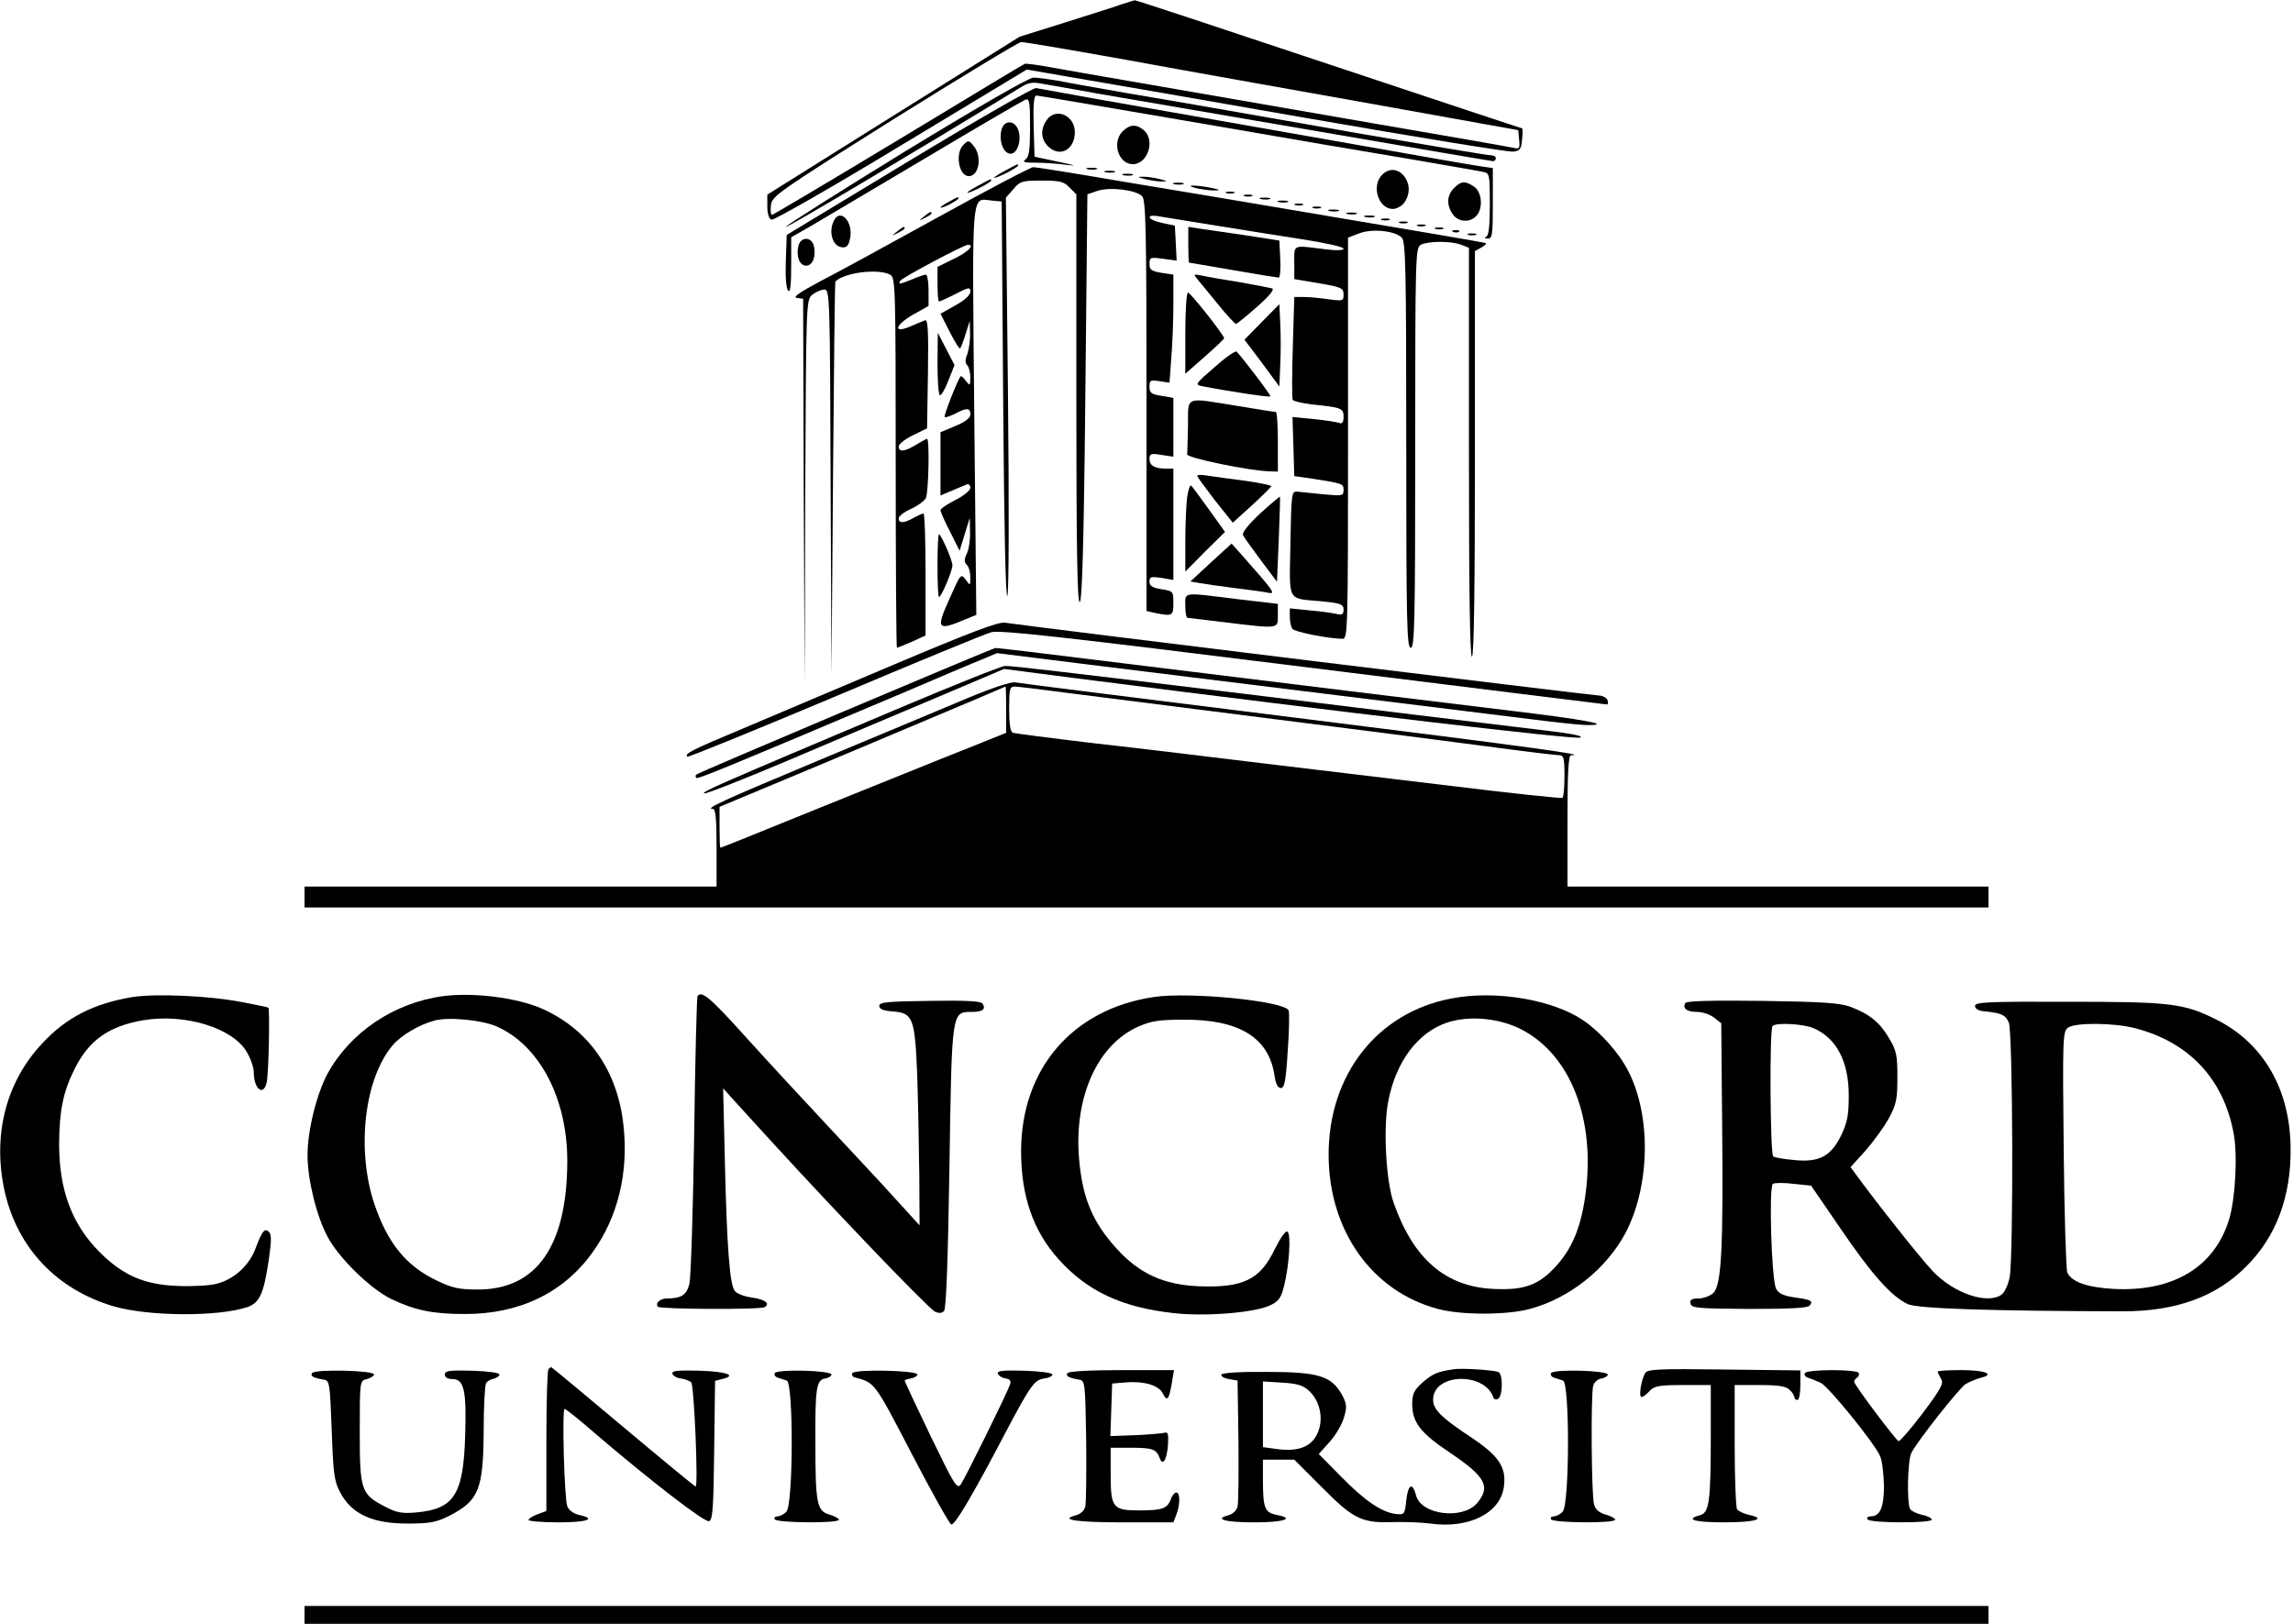 <?xml version="1.0" standalone="no"?>
<!DOCTYPE svg PUBLIC "-//W3C//DTD SVG 20010904//EN"
 "http://www.w3.org/TR/2001/REC-SVG-20010904/DTD/svg10.dtd">
<svg version="1.0" xmlns="http://www.w3.org/2000/svg"
 width="768pt" height="544pt" viewBox="0 0 768 544"
 preserveAspectRatio="xMidYMid meet">

<g transform="translate(0,544) scale(0.1,-0.1)"
fill="#000000" stroke="none">
<path d="M3755 5425 c-22 -8 -107 -35 -190 -61 l-150 -47 -422 -264 -423 -265
0 -39 c0 -24 5 -42 14 -45 7 -3 203 109 434 249 l421 254 133 -23 c73 -12 434
-75 801 -139 368 -64 680 -115 695 -113 23 3 27 8 30 41 2 20 2 37 0 37 -2 0
-294 97 -648 215 -354 118 -646 215 -649 214 -3 0 -24 -7 -46 -14z m15 -185
c184 -34 556 -100 825 -148 l490 -88 3 -32 c3 -30 1 -32 -20 -27 -13 3 -219
39 -458 80 -737 128 -1012 175 -1093 190 -44 8 -82 13 -85 11 -4 -1 -194 -116
-424 -255 -229 -138 -419 -251 -423 -251 -3 0 -5 14 -3 32 3 31 22 44 413 290
226 141 417 257 425 257 8 1 165 -26 350 -59z"/>
<path d="M3035 4935 c-220 -135 -402 -250 -403 -255 -3 -8 461 268 786 467 27
17 41 19 75 12 23 -4 110 -19 192 -34 83 -14 410 -70 729 -125 318 -55 583
-100 587 -100 5 0 9 5 9 10 0 6 -8 10 -18 10 -11 0 -201 32 -423 70 -222 39
-453 79 -514 90 -60 10 -189 33 -286 49 -96 17 -199 35 -228 41 -30 5 -65 10
-80 10 -16 -1 -180 -95 -426 -245z"/>
<path d="M3045 4901 l-410 -248 -3 -88 c-2 -52 1 -92 8 -99 7 -7 10 19 10 85
l0 94 68 39 c37 22 209 124 383 227 174 104 324 191 333 195 14 5 16 -5 16
-91 0 -76 -3 -100 -15 -109 -12 -9 -5 -11 32 -11 27 0 73 -3 103 -7 40 -5 33
-2 -25 10 l-80 17 -3 103 c-2 71 1 102 9 102 6 0 246 -41 532 -90 287 -50 617
-106 732 -125 116 -20 220 -38 233 -41 21 -4 22 -9 22 -108 0 -74 -4 -106 -12
-109 -8 -3 -6 -6 5 -6 15 -1 17 11 17 118 l0 118 -42 6 c-24 4 -92 15 -153 26
-60 11 -382 67 -715 126 -333 58 -612 108 -620 110 -8 2 -199 -107 -425 -244z"/>
<path d="M3506 5038 c-22 -31 -20 -64 4 -88 39 -39 90 -12 90 47 0 57 -64 84
-94 41z"/>
<path d="M3354 5004 c-9 -37 7 -79 31 -79 23 0 38 47 25 81 -13 33 -48 32 -56
-2z"/>
<path d="M3760 5000 c-37 -37 -14 -110 34 -110 50 0 76 79 38 113 -25 22 -48
21 -72 -3z"/>
<path d="M3227 4955 c-29 -28 -16 -105 18 -105 34 0 45 65 17 100 -17 21 -19
21 -35 5z"/>
<path d="M3368 4869 c-21 -11 -38 -22 -38 -24 0 -3 18 4 40 15 22 11 40 23 40
25 0 7 0 7 -42 -16z"/>
<path d="M3145 4714 c-165 -91 -344 -189 -399 -217 -69 -37 -92 -53 -77 -55
l21 -3 2 -647 3 -647 2 645 c3 644 3 645 24 663 12 9 30 17 40 17 18 0 19 -20
21 -647 l3 -648 5 660 c3 363 6 661 8 662 30 30 143 44 183 23 18 -10 19 -28
19 -630 0 -341 2 -620 4 -620 2 0 24 9 50 20 l46 21 0 204 c0 113 -3 205 -7
205 -5 -1 -19 -7 -33 -15 -32 -18 -50 -19 -50 -2 0 8 18 22 41 32 22 10 44 26
50 36 9 18 13 199 4 199 -2 0 -19 -9 -37 -20 -39 -24 -58 -25 -58 -6 0 8 21
25 48 38 l47 23 3 184 c2 145 0 182 -10 178 -7 -3 -30 -12 -50 -21 -59 -25
-50 6 12 41 l50 28 0 53 c0 28 -4 52 -9 52 -5 0 -25 -7 -44 -15 -42 -17 -50
-19 -42 -6 6 11 214 121 227 121 24 0 1 -24 -47 -47 l-55 -27 0 -58 c0 -32 2
-58 5 -58 3 0 28 11 55 25 45 23 50 24 50 8 0 -11 -19 -29 -50 -46 l-50 -28
31 -61 c17 -33 32 -58 35 -55 2 2 11 24 18 48 l14 44 1 -42 c1 -23 -4 -54 -9
-69 -8 -19 -8 -30 0 -38 5 -5 10 -24 10 -40 -1 -29 -1 -30 -15 -12 -8 11 -16
18 -18 15 -10 -13 -57 -132 -53 -136 2 -3 18 3 35 11 39 21 51 20 51 -2 0 -12
-16 -25 -50 -39 l-50 -21 0 -106 0 -106 38 16 c20 9 43 18 50 21 6 3 12 -2 12
-11 0 -9 -22 -27 -50 -41 -27 -14 -50 -29 -50 -34 0 -5 14 -38 32 -72 l32 -64
17 55 17 55 1 -47 c1 -26 -4 -59 -11 -73 -9 -19 -9 -28 0 -37 7 -7 12 -25 12
-42 0 -28 -1 -29 -14 -10 -18 24 -18 23 -55 -60 -47 -104 -43 -111 52 -71 l37
15 -7 683 c-7 757 -11 712 59 705 l33 -3 5 -670 c3 -412 8 -663 14 -651 5 11
6 287 2 676 l-7 658 25 28 c22 27 30 29 95 29 60 0 74 -3 93 -23 l23 -23 0
-681 c0 -496 3 -682 11 -685 8 -3 14 181 19 681 l7 685 35 12 c41 13 127 3
148 -18 13 -12 15 -110 15 -702 l0 -688 31 -7 c56 -11 59 -9 59 34 0 39 -1 40
-40 46 -30 5 -40 11 -40 25 0 17 5 18 40 13 l40 -7 0 187 0 186 -24 0 c-38 0
-56 10 -56 32 0 18 4 20 40 14 l40 -6 0 99 0 98 -40 7 c-34 5 -40 10 -40 30 0
22 3 24 33 19 l34 -5 6 83 c4 46 7 128 7 181 l0 98 -40 6 c-34 6 -40 10 -40
30 0 22 3 23 46 17 l45 -6 -3 59 -3 58 -42 9 c-50 10 -59 31 -10 22 61 -10
332 -54 475 -76 78 -12 142 -26 142 -32 0 -6 -22 -7 -62 -2 -111 14 -103 17
-103 -45 l0 -55 83 -14 c75 -13 82 -16 82 -37 0 -22 -2 -23 -47 -17 -27 4 -64
8 -83 8 l-35 0 -5 -169 c-3 -92 -3 -172 0 -176 3 -4 32 -11 65 -15 99 -10 105
-13 105 -41 0 -18 -4 -25 -14 -21 -8 3 -46 9 -85 13 l-72 7 3 -99 3 -99 50 -7
c115 -18 115 -18 115 -40 0 -19 -4 -20 -67 -14 -38 4 -77 8 -88 9 -19 2 -20
-5 -23 -174 -3 -203 -15 -182 111 -194 58 -6 67 -10 67 -27 0 -16 -5 -19 -22
-15 -13 3 -53 9 -90 12 l-68 7 0 -28 c0 -16 4 -34 8 -40 6 -11 124 -34 169
-34 17 0 18 30 18 672 l0 672 37 14 c43 17 120 9 143 -14 13 -14 15 -102 15
-695 0 -597 2 -679 15 -679 13 0 15 81 15 670 0 651 1 670 19 680 25 13 102
13 135 0 l26 -10 0 -685 c0 -450 3 -685 10 -685 7 0 10 233 10 680 l0 679 22
12 c13 7 18 14 13 15 -6 2 -226 40 -490 84 -264 45 -599 101 -744 125 -146 25
-272 45 -280 45 -9 0 -151 -75 -316 -166z"/>
<path d="M3643 4873 c9 -2 23 -2 30 0 6 3 -1 5 -18 5 -16 0 -22 -2 -12 -5z"/>
<path d="M3703 4863 c9 -2 23 -2 30 0 6 3 -1 5 -18 5 -16 0 -22 -2 -12 -5z"/>
<path d="M4627 4852 c-34 -38 -9 -112 38 -112 13 0 31 10 39 22 45 64 -27 146
-77 90z"/>
<path d="M3763 4853 c9 -2 23 -2 30 0 6 3 -1 5 -18 5 -16 0 -22 -2 -12 -5z"/>
<path d="M3835 4840 c17 -4 41 -8 55 -8 22 0 22 1 -5 8 -16 4 -41 8 -55 8 -22
0 -22 -1 5 -8z"/>
<path d="M3278 4819 c-21 -11 -38 -22 -38 -24 0 -3 18 4 40 15 22 11 40 23 40
25 0 7 0 7 -42 -16z"/>
<path d="M3933 4823 c9 -2 23 -2 30 0 6 3 -1 5 -18 5 -16 0 -22 -2 -12 -5z"/>
<path d="M4870 4810 c-24 -24 -26 -57 -4 -88 18 -26 56 -29 78 -6 24 24 20 80
-6 98 -30 21 -44 20 -68 -4z"/>
<path d="M4005 4810 c17 -4 44 -8 60 -8 25 0 24 2 -10 9 -51 10 -92 10 -50 -1z"/>
<path d="M4108 4793 c6 -2 18 -2 25 0 6 3 1 5 -13 5 -14 0 -19 -2 -12 -5z"/>
<path d="M4168 4783 c6 -2 18 -2 25 0 6 3 1 5 -13 5 -14 0 -19 -2 -12 -5z"/>
<path d="M3178 4764 c-38 -20 -36 -28 2 -9 17 9 30 18 30 20 0 7 -1 6 -32 -11z"/>
<path d="M4223 4773 c9 -2 23 -2 30 0 6 3 -1 5 -18 5 -16 0 -22 -2 -12 -5z"/>
<path d="M4283 4763 c9 -2 23 -2 30 0 6 3 -1 5 -18 5 -16 0 -22 -2 -12 -5z"/>
<path d="M4338 4753 c6 -2 18 -2 25 0 6 3 1 5 -13 5 -14 0 -19 -2 -12 -5z"/>
<path d="M4398 4743 c6 -2 18 -2 25 0 6 3 1 5 -13 5 -14 0 -19 -2 -12 -5z"/>
<path d="M4453 4733 c9 -2 23 -2 30 0 6 3 -1 5 -18 5 -16 0 -22 -2 -12 -5z"/>
<path d="M3094 4714 c-18 -14 -18 -15 4 -4 12 6 22 13 22 15 0 8 -5 6 -26 -11z"/>
<path d="M4513 4723 c9 -2 23 -2 30 0 6 3 -1 5 -18 5 -16 0 -22 -2 -12 -5z"/>
<path d="M2790 4694 c-14 -36 0 -78 28 -82 16 -3 23 3 28 24 16 61 -35 114
-56 58z"/>
<path d="M4573 4713 c9 -2 23 -2 30 0 6 3 -1 5 -18 5 -16 0 -22 -2 -12 -5z"/>
<path d="M4628 4703 c6 -2 18 -2 25 0 6 3 1 5 -13 5 -14 0 -19 -2 -12 -5z"/>
<path d="M4688 4693 c6 -2 18 -2 25 0 6 3 1 5 -13 5 -14 0 -19 -2 -12 -5z"/>
<path d="M4748 4683 c6 -2 18 -2 25 0 6 3 1 5 -13 5 -14 0 -19 -2 -12 -5z"/>
<path d="M3004 4664 c-18 -14 -18 -15 4 -4 12 6 22 13 22 15 0 8 -5 6 -26 -11z"/>
<path d="M3980 4620 c0 -33 1 -60 3 -60 1 0 67 -11 147 -25 80 -14 149 -25
153 -25 4 0 7 28 5 62 l-3 62 -115 18 c-63 9 -132 19 -152 22 l-38 6 0 -60z"/>
<path d="M4808 4673 c6 -2 18 -2 25 0 6 3 1 5 -13 5 -14 0 -19 -2 -12 -5z"/>
<path d="M4868 4663 c7 -3 16 -2 19 1 4 3 -2 6 -13 5 -11 0 -14 -3 -6 -6z"/>
<path d="M4918 4653 c6 -2 18 -2 25 0 6 3 1 5 -13 5 -14 0 -19 -2 -12 -5z"/>
<path d="M2674 4616 c-8 -35 4 -66 26 -66 22 0 34 31 26 66 -4 15 -14 24 -26
24 -12 0 -22 -9 -26 -24z"/>
<path d="M4011 4504 c9 -11 40 -48 69 -84 29 -36 56 -65 60 -65 3 0 35 26 70
57 44 39 60 59 50 62 -8 2 -58 12 -110 21 -52 8 -108 18 -125 22 -28 5 -29 5
-14 -13z"/>
<path d="M3970 4324 l0 -136 65 57 c36 32 65 59 65 62 0 10 -113 153 -121 153
-5 0 -9 -61 -9 -136z"/>
<path d="M4227 4362 l-59 -60 59 -78 58 -79 3 73 c2 40 2 102 0 138 l-3 65
-58 -59z"/>
<path d="M3140 4223 c0 -56 3 -104 8 -107 4 -2 17 19 28 48 l21 53 -28 54 -28
54 -1 -102z"/>
<path d="M4068 4210 c-66 -57 -67 -59 -40 -64 75 -15 224 -38 227 -34 3 3 -88
123 -113 150 -4 4 -37 -19 -74 -52z"/>
<path d="M3979 4015 c-1 -47 -2 -90 -3 -97 -1 -12 211 -56 277 -57 l27 -1 0
100 c0 55 -3 100 -7 100 -5 0 -62 9 -128 20 -180 29 -165 35 -166 -65z"/>
<path d="M4010 3846 c0 -4 27 -40 59 -82 l60 -75 63 57 c35 32 64 61 66 65 1
3 -37 11 -85 18 -48 6 -105 14 -125 17 -21 4 -38 4 -38 0z"/>
<path d="M3976 3774 c-3 -26 -6 -92 -6 -148 l0 -101 66 67 67 66 -53 74 c-29
40 -56 77 -60 81 -4 4 -10 -13 -14 -39z"/>
<path d="M4221 3720 c-37 -34 -61 -64 -58 -72 3 -7 30 -45 60 -85 l54 -72 6
141 c3 78 5 143 4 144 -1 1 -31 -24 -66 -56z"/>
<path d="M3140 3545 c0 -58 2 -105 5 -105 8 0 45 88 45 106 0 17 -38 104 -45
104 -3 0 -5 -47 -5 -105z"/>
<path d="M4056 3556 l-69 -64 29 -5 c16 -3 70 -11 119 -17 50 -6 101 -13 114
-16 25 -5 17 6 -91 128 l-33 37 -69 -63z"/>
<path d="M3970 3410 c0 -22 3 -40 8 -40 4 0 61 -7 127 -15 180 -22 175 -22
175 23 l0 39 -137 16 c-185 23 -173 25 -173 -23z"/>
<path d="M2995 3214 c-187 -79 -416 -176 -510 -216 -170 -71 -193 -83 -183
-93 2 -3 225 88 494 201 269 114 505 211 524 216 28 8 236 -15 1045 -116 556
-69 1014 -126 1017 -126 4 0 5 7 2 15 -4 8 -17 15 -29 15 -19 0 -1872 227
-1990 244 -22 3 -117 -33 -370 -140z"/>
<path d="M2831 3059 c-272 -115 -497 -211 -499 -214 -3 -3 -3 -7 0 -11 5 -5
101 35 688 283 124 53 246 105 272 115 l47 20 288 -36 c158 -20 545 -67 858
-106 314 -39 623 -77 688 -85 66 -8 133 -15 150 -14 76 1 -20 19 -263 48 -248
30 -740 90 -1396 171 -177 22 -326 40 -330 39 -5 0 -231 -95 -503 -210z"/>
<path d="M3015 3069 c-616 -260 -668 -283 -656 -287 6 -2 136 49 289 114 152
65 375 159 496 210 l219 93 231 -30 c931 -119 1680 -207 1698 -200 14 5 -24
13 -118 24 -178 21 -637 77 -1009 123 -576 70 -778 94 -799 93 -11 0 -169 -63
-351 -140z"/>
<path d="M3240 3101 c-74 -31 -295 -124 -490 -205 -335 -140 -391 -166 -362
-166 9 0 12 -36 12 -130 l0 -130 -690 0 -690 0 0 -35 0 -35 2820 0 2820 0 0
35 0 35 -705 0 -705 0 0 220 c0 161 3 220 12 220 65 0 -132 27 -918 125 -505
63 -930 116 -944 119 -15 2 -76 -18 -160 -53z m130 -39 l0 -77 -142 -57 c-79
-31 -293 -118 -477 -192 -184 -75 -336 -136 -338 -136 -2 0 -3 31 -3 68 l0 69
378 158 c207 87 422 178 477 201 55 24 101 43 103 44 1 0 2 -35 2 -78z m195
58 c223 -28 842 -107 1065 -135 107 -14 281 -36 385 -50 105 -14 198 -25 208
-25 14 0 17 -10 17 -69 0 -39 -3 -72 -7 -74 -5 -2 -168 15 -363 39 -195 23
-488 59 -650 78 -162 20 -412 50 -555 66 -143 17 -266 33 -272 35 -9 3 -13 28
-13 80 0 65 2 75 18 75 9 0 85 -9 167 -20z"/>
<path d="M445 2100 c-129 -21 -223 -68 -304 -156 -122 -130 -167 -309 -125
-497 43 -188 174 -327 364 -383 115 -34 349 -36 448 -3 41 14 55 43 72 157 9
62 10 86 1 95 -14 14 -23 4 -45 -55 -21 -57 -71 -103 -128 -118 -23 -7 -83
-10 -132 -8 -112 4 -184 35 -262 113 -93 93 -136 208 -136 363 1 112 13 174
53 253 47 94 113 141 228 161 140 24 302 -26 348 -107 13 -22 23 -52 23 -67 0
-56 32 -82 43 -35 7 25 11 246 6 251 -2 2 -42 10 -89 19 -107 21 -286 29 -365
17z"/>
<path d="M1485 2103 c-165 -22 -312 -121 -388 -260 -37 -69 -67 -191 -67 -273
0 -81 30 -204 67 -273 38 -72 145 -176 214 -209 77 -37 138 -50 244 -50 184
-1 333 71 430 207 85 118 121 268 103 427 -20 182 -117 320 -273 389 -84 37
-229 55 -330 42z m179 -102 c143 -63 236 -241 236 -449 0 -285 -102 -432 -299
-432 -63 0 -86 5 -136 29 -104 49 -166 125 -211 257 -61 182 -34 420 61 532
29 34 88 69 140 83 47 13 160 2 209 -20z"/>
<path d="M2336 2102 c-2 -4 -8 -215 -11 -467 -4 -253 -11 -476 -16 -496 -9
-37 -27 -49 -76 -49 -23 0 -40 -17 -29 -28 9 -8 343 -10 357 -1 20 12 1 26
-42 32 -23 3 -49 12 -57 21 -18 18 -28 148 -35 471 l-5 209 36 -40 c181 -199
263 -288 445 -479 115 -121 218 -224 228 -229 13 -6 23 -6 31 2 7 7 13 165 18
481 8 527 7 521 75 521 36 0 48 9 36 28 -5 8 -55 11 -176 9 -144 -2 -170 -4
-170 -17 0 -10 13 -16 41 -18 72 -5 78 -19 86 -211 3 -91 6 -242 7 -336 l1
-170 -73 80 c-39 44 -142 154 -227 245 -85 91 -213 229 -284 308 -119 132
-147 155 -160 134z"/>
<path d="M3865 2100 c-272 -40 -445 -240 -445 -517 0 -151 41 -268 126 -362
96 -107 212 -161 385 -180 103 -12 268 1 321 25 30 14 38 24 48 63 18 70 25
177 12 185 -6 4 -23 -20 -42 -58 -49 -103 -106 -131 -256 -125 -116 5 -198 42
-274 126 -81 89 -115 170 -126 303 -17 205 62 381 199 441 43 19 70 23 152 23
187 1 286 -61 304 -189 4 -26 11 -40 21 -40 12 0 17 24 23 124 5 68 6 129 3
136 -12 31 -329 63 -451 45z"/>
<path d="M4861 2095 c-248 -47 -411 -255 -411 -523 0 -253 144 -458 366 -517
77 -21 231 -21 308 0 131 35 254 132 319 252 83 155 89 392 11 544 -30 60 -92
130 -150 170 -102 70 -295 103 -443 74z m239 -106 c161 -86 243 -298 211 -545
-14 -109 -43 -183 -97 -243 -59 -66 -108 -84 -211 -79 -161 7 -269 100 -335
288 -26 72 -36 255 -18 342 26 133 100 231 199 263 75 24 177 14 251 -26z"/>
<path d="M5645 2080 c-11 -18 5 -30 39 -30 19 0 44 -9 57 -19 l24 -19 3 -339
c4 -411 -2 -537 -29 -564 -10 -10 -33 -19 -50 -19 -23 0 -30 -4 -27 -17 3 -15
23 -17 196 -18 138 0 196 3 203 11 13 16 5 20 -53 28 -34 5 -51 13 -59 28 -16
30 -25 343 -11 352 7 4 38 4 70 0 l58 -6 98 -143 c106 -156 172 -229 226 -254
34 -15 275 -23 720 -24 177 0 312 48 413 150 101 100 151 235 149 398 -2 196
-91 350 -248 429 -110 55 -153 60 -494 60 -274 1 -315 -1 -315 -14 0 -9 11
-16 30 -18 57 -5 72 -12 83 -37 14 -31 16 -783 3 -854 -5 -25 -17 -51 -27 -58
-47 -34 -160 4 -230 78 -40 43 -146 175 -233 291 l-43 58 50 55 c27 31 62 79
78 108 25 46 29 63 29 137 0 75 -3 91 -28 132 -30 52 -65 81 -129 105 -35 13
-91 17 -295 20 -163 2 -254 0 -258 -7z m428 -84 c78 -33 120 -113 119 -229 0
-64 -5 -88 -26 -132 -35 -70 -74 -90 -159 -81 -32 3 -63 8 -68 12 -10 6 -13
427 -2 437 12 12 103 7 136 -7z m1080 -1 c179 -47 294 -169 328 -351 14 -72 6
-221 -15 -289 -49 -160 -187 -243 -386 -233 -89 5 -141 23 -156 55 -4 10 -10
195 -12 412 -4 371 -3 396 14 408 24 18 155 17 227 -2z"/>
<path d="M1837 853 c-4 -3 -7 -112 -7 -241 l0 -234 -30 -11 c-16 -6 -30 -15
-30 -19 0 -4 45 -8 100 -8 98 0 130 12 69 25 -18 4 -34 16 -39 29 -10 26 -18
326 -9 326 4 0 47 -34 95 -76 189 -162 375 -306 389 -300 12 4 15 45 17 238
l3 232 23 6 c52 12 17 25 -74 28 -75 2 -95 0 -92 -10 3 -7 15 -15 29 -16 13
-2 29 -8 34 -13 10 -10 24 -349 15 -349 -3 0 -112 90 -243 200 -131 110 -239
200 -241 200 -1 0 -6 -3 -9 -7z"/>
<path d="M4870 853 c-56 -8 -71 -15 -105 -44 -29 -26 -35 -38 -35 -73 0 -60
27 -96 124 -161 122 -82 140 -115 93 -171 -49 -56 -187 -39 -204 26 -12 46
-27 38 -33 -17 -5 -46 -6 -48 -35 -45 -47 6 -104 44 -184 126 l-74 75 36 40
c20 22 41 58 48 81 11 37 10 46 -6 77 -35 63 -78 77 -250 77 -91 1 -152 -3
-154 -9 -3 -5 8 -12 25 -15 l29 -5 3 -200 c1 -110 0 -210 -3 -222 -3 -13 -16
-25 -30 -29 -51 -13 -11 -24 85 -24 100 0 140 13 76 25 -40 8 -46 22 -46 118
l0 67 53 0 52 0 94 -94 c105 -106 133 -119 240 -115 36 1 91 -1 122 -5 129
-18 234 35 246 123 9 65 -16 103 -107 164 -103 68 -130 95 -130 128 0 89 173
94 202 7 2 -6 10 -8 16 -4 16 10 16 86 0 90 -23 7 -122 13 -148 9z m-485 -73
c32 -30 46 -80 34 -124 -16 -59 -64 -82 -145 -70 l-44 6 0 110 0 110 65 -4
c50 -3 70 -9 90 -28z"/>
<path d="M5510 840 c-14 -26 -22 -80 -12 -80 5 0 17 9 27 20 16 17 31 20 112
20 l93 0 0 -169 c0 -220 -5 -259 -36 -267 -53 -14 -18 -24 80 -24 105 0 145
12 84 25 -18 4 -36 13 -40 19 -4 6 -8 102 -8 214 l0 202 84 0 c64 0 88 -4 100
-16 9 -8 16 -20 16 -25 0 -5 5 -9 10 -9 6 0 10 22 10 50 l0 49 -256 3 c-219 3
-257 1 -264 -12z"/>
<path d="M1045 840 c-6 -10 4 -16 40 -22 19 -3 20 -13 26 -168 5 -143 8 -171
27 -207 39 -76 110 -108 232 -107 71 0 93 5 135 26 99 51 114 88 115 288 0 80
4 150 8 156 4 7 15 13 25 15 10 2 19 9 20 14 1 6 -36 11 -90 13 -78 2 -93 0
-93 -13 0 -9 9 -15 25 -15 39 0 48 -36 43 -190 -6 -198 -37 -246 -166 -257
-46 -4 -65 0 -101 19 -82 42 -86 55 -86 251 0 170 0 171 23 177 13 3 24 10 25
15 3 14 -199 19 -208 5z"/>
<path d="M2595 840 c-3 -5 1 -12 9 -15 9 -3 23 -7 31 -10 23 -7 22 -416 -1
-439 -8 -9 -22 -16 -30 -16 -8 0 -12 -4 -9 -10 8 -12 215 -14 215 -1 0 4 -15
12 -32 17 -42 12 -47 37 -47 240 -1 182 3 212 33 216 11 2 21 8 21 13 0 14
-181 19 -190 5z"/>
<path d="M2855 840 c-3 -5 0 -12 7 -14 69 -19 65 -13 191 -255 67 -129 127
-236 133 -238 12 -4 74 102 184 312 82 155 95 173 128 177 15 2 27 8 27 13 0
6 -40 11 -93 13 -73 2 -93 0 -90 -10 3 -7 14 -14 26 -16 15 -2 19 -8 15 -20
-11 -32 -152 -317 -165 -335 -13 -17 -22 -1 -101 162 -48 100 -87 183 -87 186
0 2 9 5 20 7 12 2 22 8 23 13 3 14 -209 19 -218 5z"/>
<path d="M3575 840 c-6 -10 4 -16 40 -22 19 -3 20 -12 23 -203 1 -110 0 -210
-3 -222 -3 -13 -16 -25 -30 -29 -60 -15 -1 -24 156 -24 l169 0 10 26 c13 33
13 74 0 74 -6 0 -15 -11 -19 -24 -12 -30 -29 -36 -106 -36 -88 0 -95 9 -95
121 l0 89 68 0 c72 0 85 -5 96 -34 10 -29 24 -8 28 44 2 36 0 44 -12 40 -8 -2
-52 -6 -98 -8 l-83 -3 3 88 3 88 35 3 c67 7 119 -7 134 -35 15 -30 21 -24 31
35 l7 42 -176 0 c-106 0 -177 -4 -181 -10z"/>
<path d="M5195 840 c-3 -5 1 -12 9 -15 9 -3 23 -7 31 -10 23 -7 22 -416 -1
-439 -8 -9 -22 -16 -30 -16 -8 0 -12 -4 -9 -10 8 -12 215 -14 215 -1 0 4 -14
12 -32 17 -22 6 -35 18 -39 34 -9 31 -11 367 -3 397 3 12 15 23 28 25 11 2 21
8 21 13 0 14 -181 19 -190 5z"/>
<path d="M6045 840 c-3 -6 2 -13 12 -16 10 -3 29 -11 42 -17 26 -13 179 -201
198 -245 7 -15 12 -59 13 -99 0 -74 -13 -103 -46 -103 -8 0 -12 -4 -9 -10 8
-13 215 -13 215 -1 0 5 -15 13 -32 16 -18 4 -36 13 -40 19 -12 18 -9 165 4
189 21 41 159 215 181 230 12 7 35 17 50 21 51 12 17 26 -64 26 -43 0 -79 -2
-79 -5 0 -3 5 -13 11 -24 10 -15 1 -32 -61 -115 -40 -53 -77 -95 -81 -94 -10
4 -149 189 -149 199 0 4 5 11 10 14 6 4 8 11 5 16 -8 12 -172 12 -180 -1z"/>
<path d="M1020 30 l0 -30 2820 0 2820 0 0 30 0 30 -2820 0 -2820 0 0 -30z"/>
</g>
</svg>
